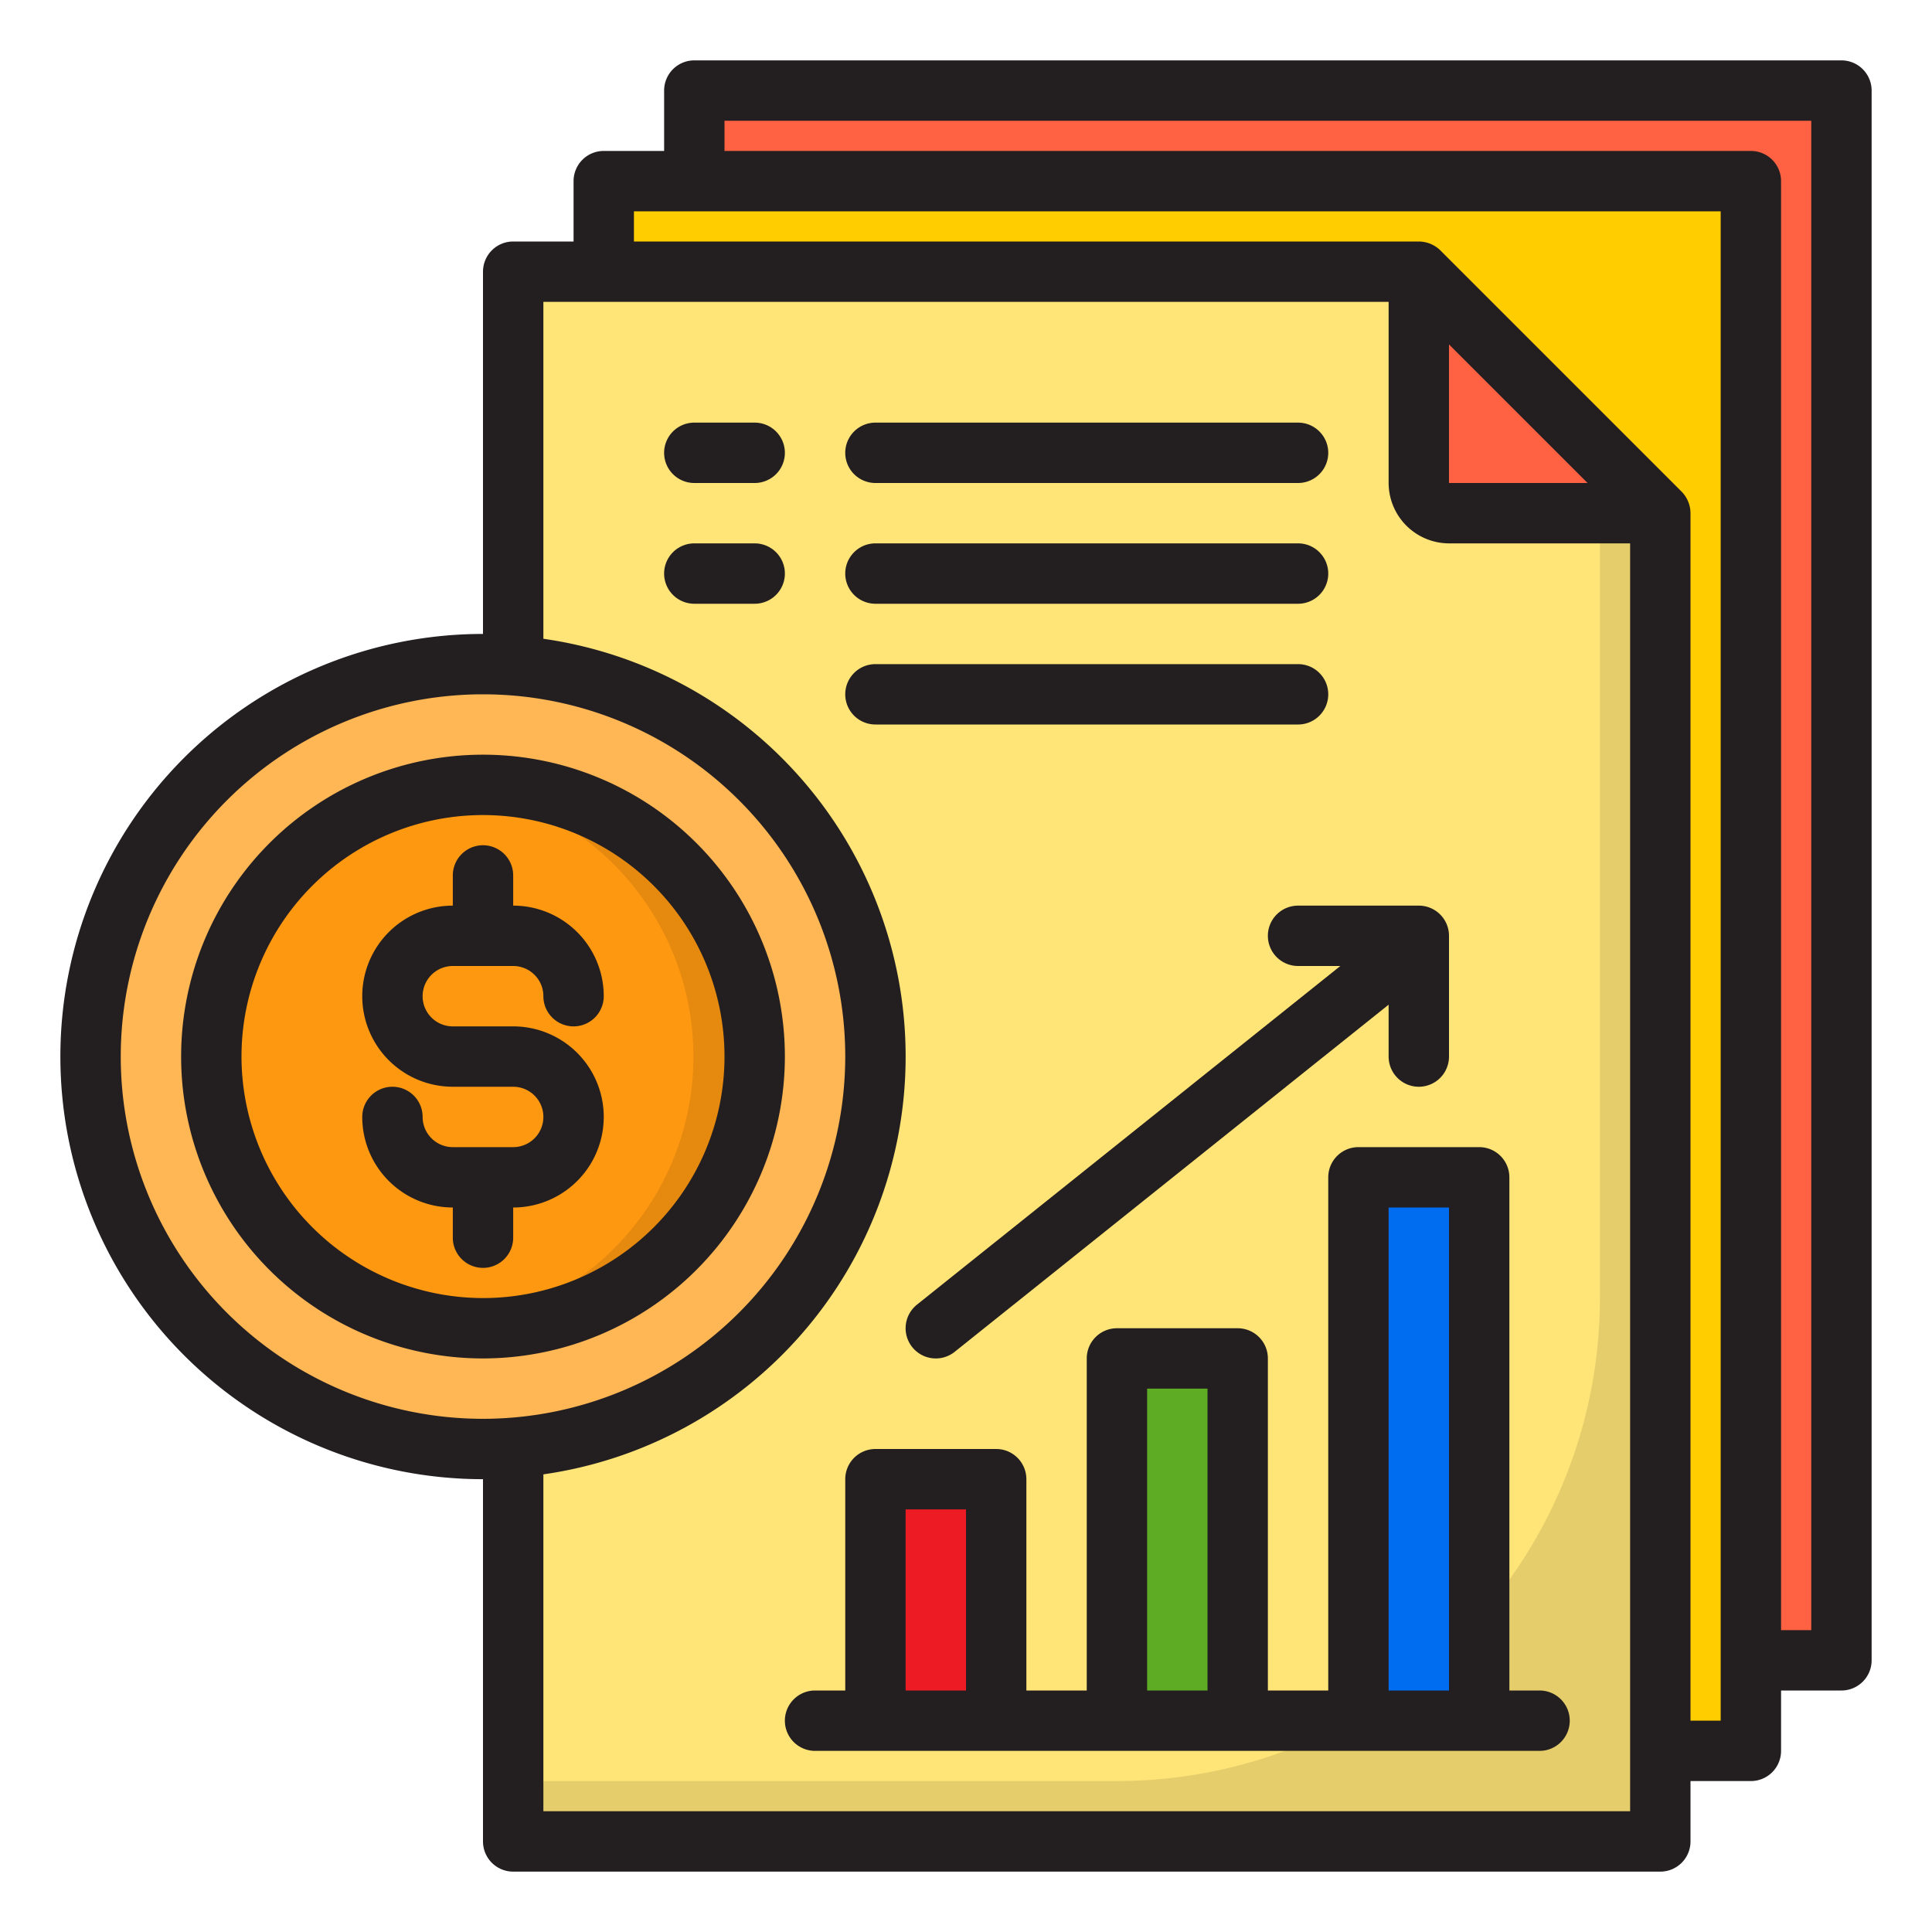 <svg height="512" viewBox="0 0 64 64" width="512" xmlns="http://www.w3.org/2000/svg"><g id="Files"><path d="m23 6v50l35-1h3v-52h-38z" fill="#ff6243"/><path d="m20 9v50l35-1h3v-52h-38z" fill="#ffcd00"/><path d="m55 61h-38v-52h30l8 8z" fill="#ffe477"/><path d="m53 15v28a16 16 0 0 1 -16 16h-20v2h38v-44z" fill="#e5cd6b"/><path d="m47 16a1 1 0 0 0 1 1h7l-8-8z" fill="#ff6243"/><circle cx="16" cy="35" fill="#ffb655" r="13"/><circle cx="16" cy="35" fill="#ff9811" r="9"/><path d="m16 26a8.935 8.935 0 0 0 -1 .059 9 9 0 0 1 0 17.882 9 9 0 1 0 1-17.941z" fill="#e5890f"/><path d="m29 49h4v8h-4z" fill="#ed1c24"/><path d="m37 45h4v12h-4z" fill="#5eac24"/><path d="m45 39h4v18h-4z" fill="#006df0"/><g fill="#231f20"><path d="m17 41v-1a3 3 0 0 0 0-6h-2a1 1 0 0 1 0-2h2a1 1 0 0 1 1 1 1 1 0 0 0 2 0 3 3 0 0 0 -3-3v-1a1 1 0 0 0 -2 0v1a3 3 0 0 0 0 6h2a1 1 0 0 1 0 2h-2a1 1 0 0 1 -1-1 1 1 0 0 0 -2 0 3 3 0 0 0 3 3v1a1 1 0 0 0 2 0z"/><path d="m26 35a10 10 0 1 0 -10 10 10.011 10.011 0 0 0 10-10zm-18 0a8 8 0 1 1 8 8 8.009 8.009 0 0 1 -8-8z"/><path d="m61 2h-38a1 1 0 0 0 -1 1v2h-2a1 1 0 0 0 -1 1v2h-2a1 1 0 0 0 -1 1v12a14 14 0 0 0 0 28v12a1 1 0 0 0 1 1h38a1 1 0 0 0 1-1v-2h2a1 1 0 0 0 1-1v-2h2a1 1 0 0 0 1-1v-52a1 1 0 0 0 -1-1zm-45 45a12 12 0 1 1 12-12 12.01 12.01 0 0 1 -12 12zm38 13h-36v-11.16a13.981 13.981 0 0 0 0-27.68v-11.16h28v6a2.006 2.006 0 0 0 2 2h6zm-6-44v-4.59l4.59 4.59zm9 41h-1v-40a1.033 1.033 0 0 0 -.29-.71l-8-8a1.033 1.033 0 0 0 -.71-.29h-26v-1h36zm3-3h-1v-48a1 1 0 0 0 -1-1h-34v-1h36z"/><path d="m29 20h14a1 1 0 0 0 0-2h-14a1 1 0 0 0 0 2z"/><path d="m44 23a1 1 0 0 0 -1-1h-14a1 1 0 0 0 0 2h14a1 1 0 0 0 1-1z"/><path d="m29 16h14a1 1 0 0 0 0-2h-14a1 1 0 0 0 0 2z"/><path d="m25 14h-2a1 1 0 0 0 0 2h2a1 1 0 0 0 0-2z"/><path d="m25 18h-2a1 1 0 0 0 0 2h2a1 1 0 0 0 0-2z"/><path d="m51 56h-1v-17a1 1 0 0 0 -1-1h-4a1 1 0 0 0 -1 1v17h-2v-11a1 1 0 0 0 -1-1h-4a1 1 0 0 0 -1 1v11h-2v-7a1 1 0 0 0 -1-1h-4a1 1 0 0 0 -1 1v7h-1a1 1 0 0 0 0 2h24a1 1 0 0 0 0-2zm-19 0h-2v-6h2zm8 0h-2v-10h2zm8 0h-2v-16h2z"/><path d="m42 31a1 1 0 0 0 1 1h1.4l-14.025 11.219a1 1 0 0 0 1.25 1.562l14.375-11.5v1.719a1 1 0 0 0 2 0v-4a1 1 0 0 0 -1-1h-4a1 1 0 0 0 -1 1z"/></g></g></svg>